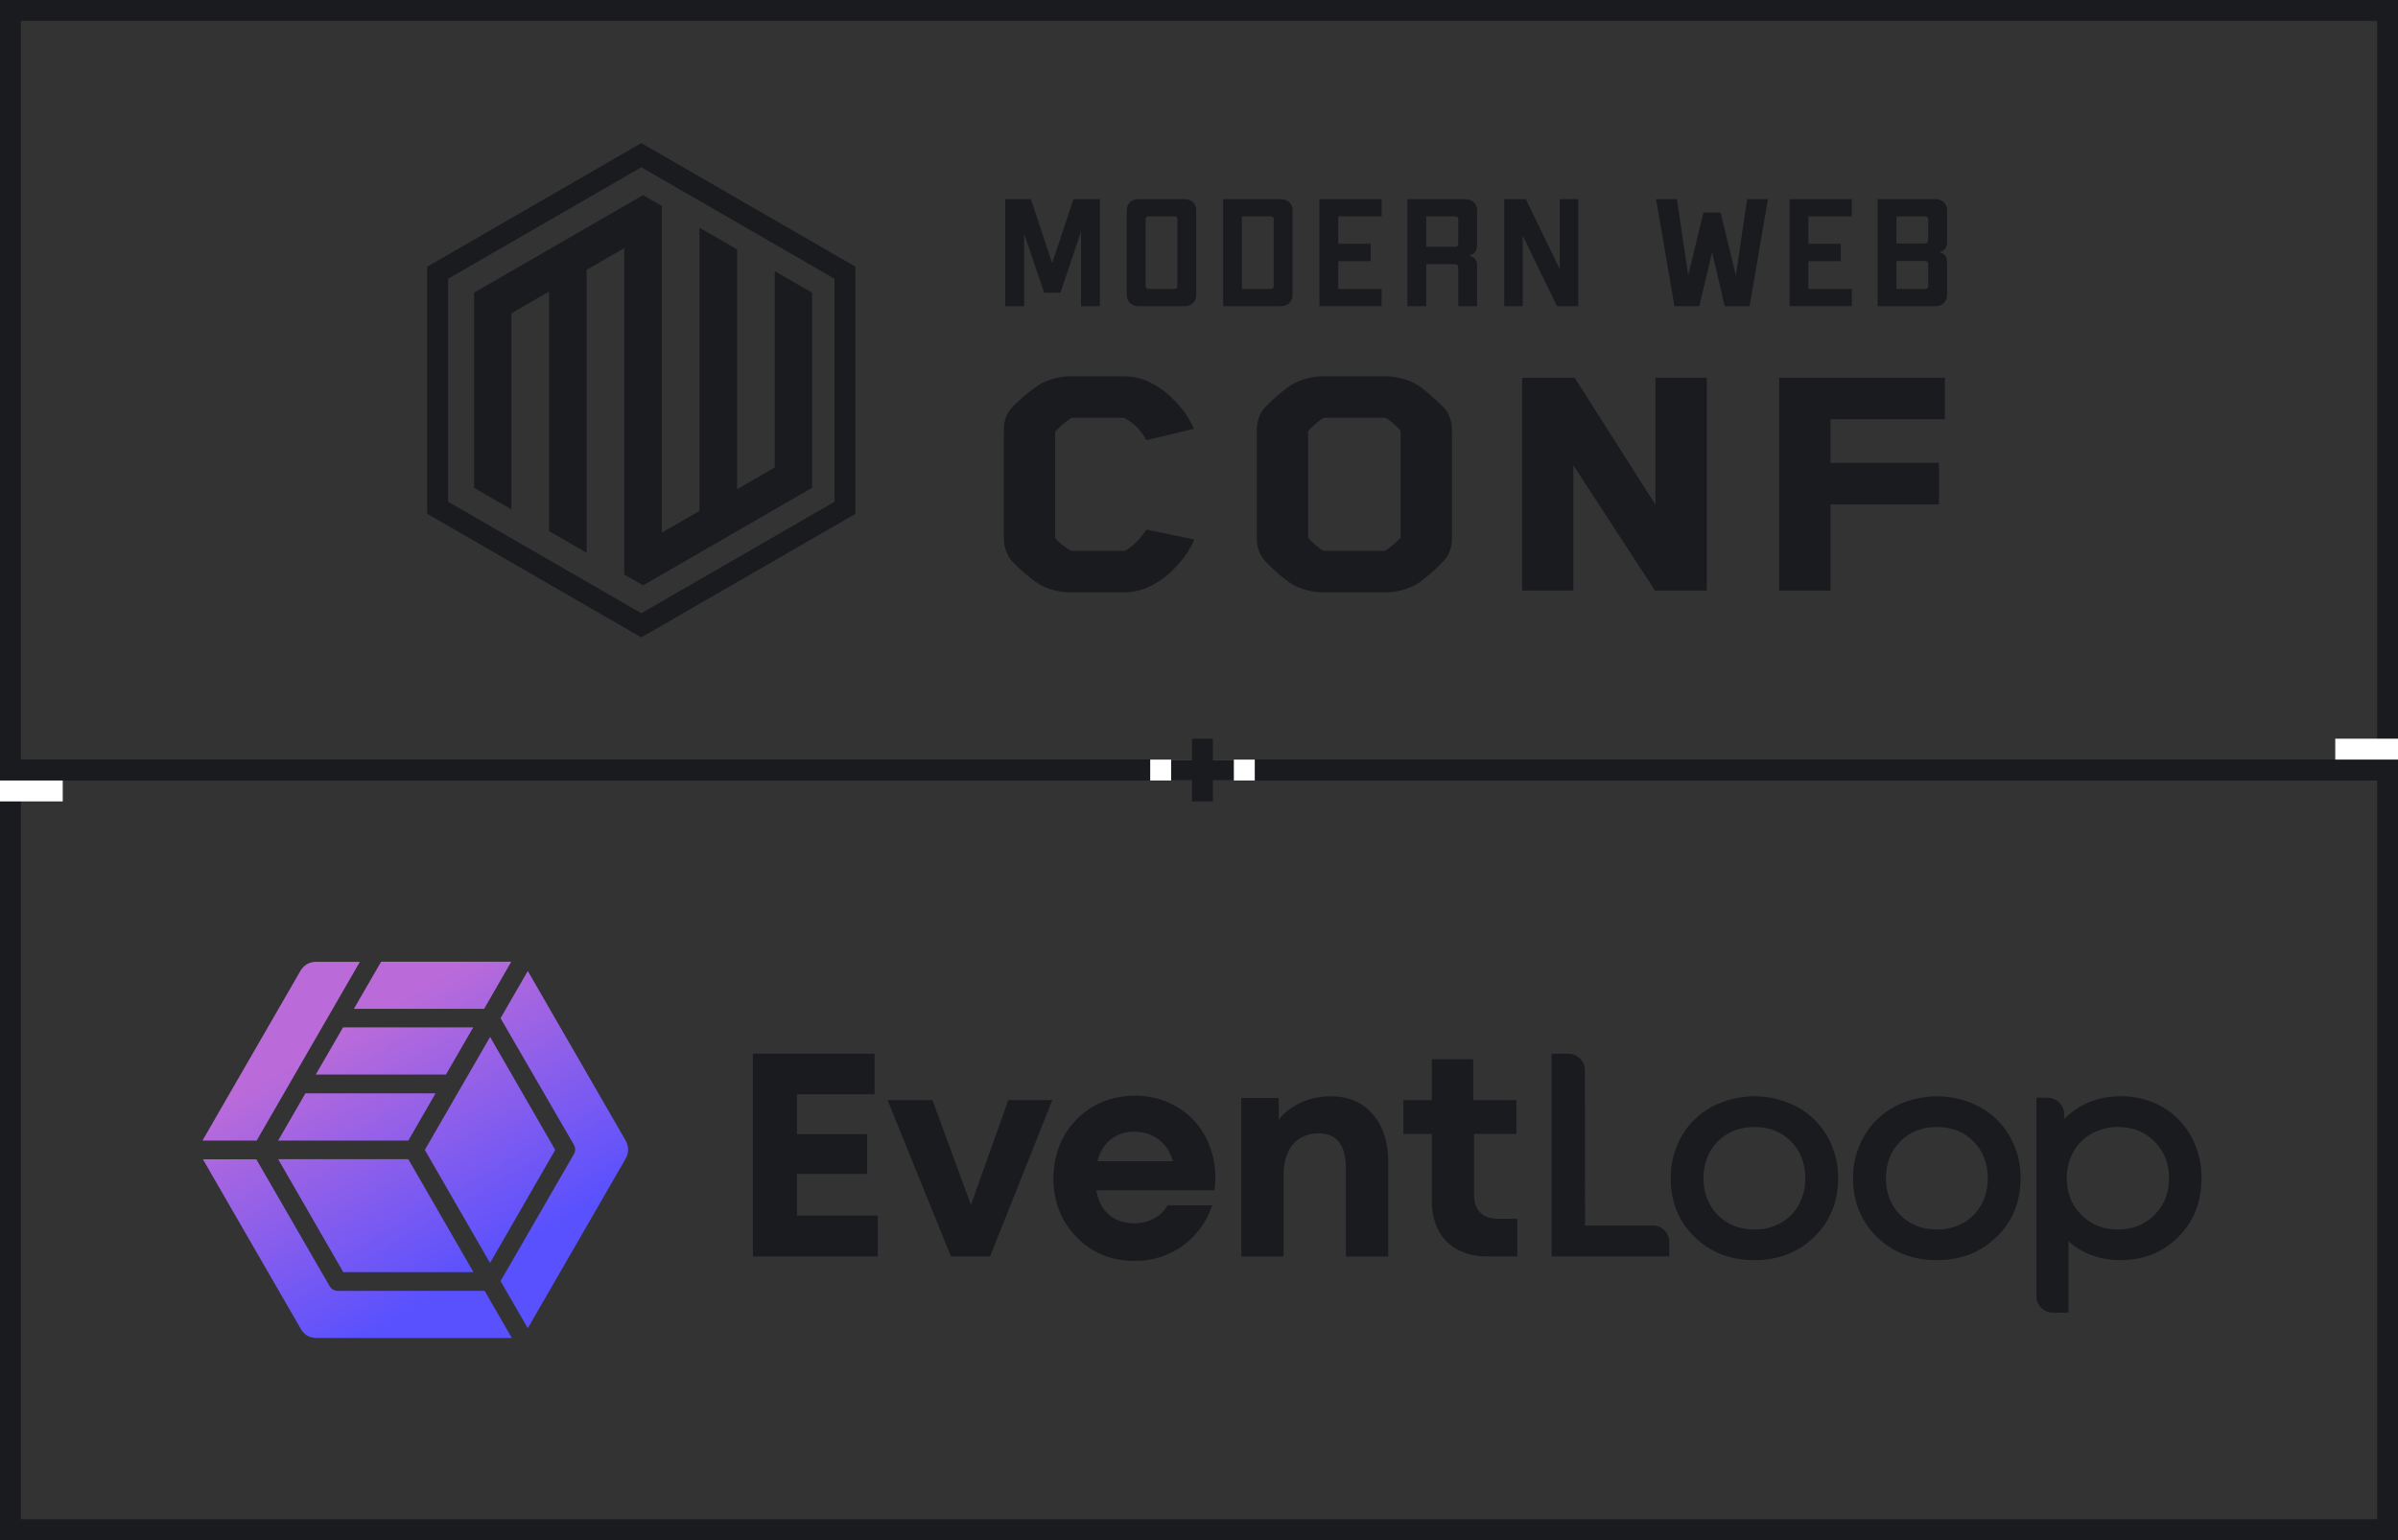 <svg width="344" height="221" viewBox="0 0 344 221" fill="none" xmlns="http://www.w3.org/2000/svg">
<rect x="0" y="0" width="344" height="221" fill="#333333" stroke="none"/>
<path d="M277.837 176.431C279.157 176.454 280.46 176.131 281.617 175.495C282.713 174.884 283.613 173.976 284.214 172.875C284.849 171.71 285.171 170.399 285.15 169.072C285.15 166.939 284.468 165.18 283.104 163.795C281.739 162.41 279.987 161.718 277.847 161.718C275.714 161.718 273.962 162.41 272.591 163.795C271.22 165.18 270.538 166.939 270.544 169.072C270.544 171.205 271.226 172.964 272.591 174.349C273.955 175.733 275.707 176.426 277.847 176.426L277.837 176.431ZM286.429 177.485C284.142 179.714 281.278 180.828 277.837 180.828C274.396 180.828 271.535 179.72 269.255 177.503C266.97 175.272 265.828 172.467 265.828 169.087C265.801 166.971 266.343 164.886 267.396 163.051C268.415 161.269 269.912 159.808 271.718 158.833C273.608 157.836 275.712 157.315 277.848 157.315C279.985 157.315 282.089 157.836 283.978 158.833C285.785 159.808 287.282 161.269 288.301 163.051C289.349 164.884 289.887 166.965 289.859 169.077C289.85 172.457 288.704 175.265 286.419 177.503L286.429 177.485Z" fill="#191B1E"/>
<path d="M251.668 176.433C252.988 176.456 254.292 176.133 255.449 175.497C256.544 174.886 257.444 173.978 258.045 172.878C258.679 171.712 259.001 170.402 258.979 169.074C258.979 166.941 258.296 165.182 256.932 163.797C255.568 162.413 253.816 161.72 251.676 161.72C249.542 161.72 247.79 162.413 246.419 163.797C245.048 165.182 244.366 166.941 244.373 169.074C244.373 171.208 245.055 172.967 246.419 174.351C247.783 175.736 249.536 176.428 251.676 176.428L251.668 176.433ZM260.258 177.487C257.967 179.716 255.104 180.831 251.668 180.831C248.232 180.831 245.375 179.722 243.097 177.505C240.812 175.275 239.669 172.47 239.669 169.09C239.641 166.978 240.179 164.897 241.227 163.063C242.241 161.278 243.735 159.813 245.539 158.833C247.429 157.836 249.533 157.315 251.669 157.315C253.806 157.315 255.91 157.836 257.799 158.833C259.606 159.808 261.103 161.269 262.122 163.051C263.17 164.884 263.708 166.965 263.68 169.077C263.678 172.459 262.535 175.268 260.25 177.505L260.258 177.487Z" fill="#191B1E"/>
<path d="M162.751 162.39C161.512 162.351 160.299 162.749 159.324 163.513C158.364 164.313 157.698 165.41 157.433 166.631H168.279C168.039 165.789 167.629 165.006 167.074 164.329C166.56 163.715 165.914 163.226 165.184 162.897C164.418 162.558 163.589 162.387 162.751 162.398V162.39ZM174.346 169.005C174.345 169.604 174.303 170.202 174.221 170.795H157.267C157.516 172.32 158.119 173.491 159.076 174.307C160.032 175.124 161.258 175.533 162.754 175.533C163.726 175.546 164.685 175.31 165.539 174.847C166.352 174.409 167.028 173.754 167.494 172.957H173.888C173.132 175.304 171.641 177.347 169.636 178.783C167.631 180.22 165.217 180.974 162.751 180.935C159.426 180.935 156.656 179.799 154.441 177.528C152.225 175.256 151.117 172.443 151.115 169.087C151.11 167.791 151.299 166.502 151.676 165.263C152.028 164.085 152.575 162.975 153.295 161.978C153.989 161.021 154.823 160.174 155.768 159.464C156.737 158.74 157.819 158.182 158.971 157.812C160.192 157.419 161.468 157.224 162.751 157.231C164.873 157.198 166.963 157.744 168.798 158.809C170.545 159.82 171.97 161.303 172.911 163.088C173.873 164.908 174.366 166.939 174.346 168.997V169.005Z" fill="#191B1E"/>
<path d="M227.38 175.85H237.1C237.727 175.85 238.328 176.099 238.771 176.542C239.214 176.985 239.463 177.586 239.463 178.213V180.295H222.581V157.684V151.207H224.996C225.622 151.209 226.222 151.459 226.665 151.902C227.108 152.344 227.357 152.944 227.359 153.571V157.684L227.38 175.85Z" fill="#191B1E"/>
<path d="M190.871 157.315C193.419 157.315 195.434 158.168 196.918 159.873C198.401 161.579 199.142 163.858 199.141 166.711V180.301H193.073V167.662C193.073 164.31 191.771 162.633 189.167 162.633C188.225 162.611 187.296 162.856 186.487 163.339C185.711 163.828 185.102 164.542 184.742 165.386C184.322 166.37 184.117 167.433 184.141 168.504V180.306H178.071V157.551H183.443V160.641C183.858 160.116 184.34 159.648 184.878 159.249C185.428 158.842 186.02 158.494 186.643 158.211C187.289 157.917 187.965 157.694 188.658 157.546C189.389 157.391 190.134 157.315 190.881 157.318" fill="#191B1E"/>
<path d="M144.646 157.854L139.285 172.897L133.757 157.854H127.317L136.418 180.295H142.027L150.962 157.854H144.646Z" fill="#191B1E"/>
<path d="M204.694 157.857H201.325V162.717H205.397V172.275C205.359 173.766 205.687 175.242 206.354 176.575C206.969 177.758 207.934 178.722 209.117 179.338C210.436 180.002 211.899 180.33 213.375 180.294H217.655V174.895H214.913C213.804 174.895 212.952 174.597 212.355 174.002C211.758 173.407 211.46 172.569 211.462 171.488V162.719H217.529V157.859H211.339V156.987V151.999H205.397V156.987V157.859L204.694 157.857Z" fill="#191B1E"/>
<path d="M114.327 174.435H125.92V180.295H108.009V151.207H125.464V157.024H114.327V162.758H124.382V168.452H114.327V174.435Z" fill="#191B1E"/>
<path d="M298.566 174.334C299.95 175.732 301.703 176.431 303.822 176.431C305.942 176.431 307.694 175.732 309.079 174.334C310.463 172.936 311.156 171.183 311.156 169.077C311.156 166.971 310.467 165.218 309.089 163.818C307.704 162.42 305.959 161.721 303.853 161.721C302.528 161.7 301.22 162.026 300.06 162.667C298.948 163.28 298.033 164.195 297.42 165.307C296.789 166.459 296.468 167.754 296.486 169.067C296.486 171.173 297.179 172.925 298.563 174.324L298.566 174.334ZM304.173 157.306C306.267 157.275 308.332 157.798 310.158 158.823C311.911 159.813 313.351 161.274 314.315 163.041C315.324 164.887 315.839 166.963 315.811 169.067C315.811 172.447 314.71 175.252 312.506 177.483C310.303 179.713 307.526 180.828 304.175 180.828C301.293 180.828 298.814 179.928 296.737 178.127V188.359H294.486C293.86 188.357 293.261 188.107 292.819 187.665C292.376 187.223 292.127 186.624 292.125 185.998V157.518H293.742C294.367 157.52 294.966 157.77 295.409 158.212C295.851 158.654 296.1 159.254 296.103 159.879V160.598C298.27 158.41 300.961 157.316 304.175 157.316L304.173 157.306Z" fill="#191B1E"/>
<path d="M70.313 181.211L79.646 165.006L70.305 148.799L60.943 165.006L70.284 181.213L70.313 181.211ZM29 163.669H36.819L51.627 138.018H45.37C44.896 138.012 44.429 138.131 44.015 138.363C43.621 138.614 43.296 138.958 43.068 139.366L29.054 163.651L29 163.669ZM39.902 163.669L43.808 156.895H62.48L58.574 163.669H39.902ZM58.574 166.339L67.916 182.546H49.243L39.902 166.339H58.574ZM36.761 166.339L47.233 184.469C47.341 184.697 47.512 184.89 47.725 185.026C47.938 185.162 48.185 185.235 48.438 185.237H69.525L71.607 188.843L73.428 192H45.414C44.94 192.006 44.472 191.887 44.058 191.654C43.665 191.405 43.343 191.058 43.125 190.647L29.11 166.359H36.912L36.761 166.339ZM45.299 154.197L49.212 147.426H67.885L63.972 154.197H45.299ZM50.768 144.763L54.674 138H73.346L69.453 144.763H50.768ZM71.806 146.109L75.712 139.335L89.727 163.62C89.972 164.026 90.101 164.491 90.101 164.965C90.101 165.44 89.972 165.905 89.727 166.311L75.712 190.596L71.806 183.832L82.327 165.618C82.444 165.415 82.506 165.184 82.506 164.95C82.506 164.716 82.444 164.485 82.327 164.282L71.806 146.109Z" fill="url(#paint0_linear)"/>
<path d="M111.14 38.907L116.497 42V70L92.249 84L89.55 82.442V35.609L84.152 38.725V79.326L78.755 76.209V41.841L73.357 44.958V73.093L68 70V42L92.249 28L94.947 29.558V76.429L100.345 73.313V32.674L105.742 35.791V70.197L111.14 67.08V38.907Z" fill="#191B1E"/>
<path d="M92.75 22.701L92 22.268L91.25 22.701L63.537 38.701L62.787 39.134V40V72V72.866L63.537 73.299L91.25 89.299L92 89.732L92.75 89.299L120.463 73.299L121.213 72.866V72V40V39.134L120.463 38.701L92.75 22.701Z" stroke="#191B1E" stroke-width="3"/>
<path d="M171.277 61.534C170.794 60.465 170.19 59.396 169.225 58.276C167.777 56.596 165.001 54 161.319 54H153.414C151.966 54 150.457 54.509 149.492 54.967C148.104 55.68 145.75 57.818 145.026 58.632C144.241 59.599 144 60.668 144 61.788V77.212C144 78.23 144.302 79.401 145.026 80.368C145.871 81.335 148.164 83.371 149.431 84.033C150.457 84.542 151.966 85 153.414 85H161.319C165.001 85 167.837 82.404 169.285 80.673C170.07 79.757 170.794 78.688 171.337 77.415L164.458 75.99C163.613 77.263 162.647 78.332 161.38 79.044H153.716C152.267 78.332 151.362 77.212 151.362 77.161V61.992C151.905 61.279 153.112 60.312 153.716 59.956H161.259C162.949 60.923 163.673 61.788 164.458 63.163L171.277 61.534Z" fill="#191B1E"/>
<path d="M208.288 77.161V61.839C208.288 60.719 208.046 59.599 207.262 58.632C206.477 57.818 204.184 55.629 202.856 54.967C201.831 54.458 200.322 54 198.874 54H189.701C188.192 54 186.744 54.458 185.718 54.967C184.39 55.629 182.037 57.818 181.313 58.632C180.528 59.599 180.287 60.719 180.287 61.839V77.161C180.287 78.23 180.528 79.35 181.313 80.317C182.037 81.182 184.39 83.371 185.718 84.033C186.744 84.542 188.192 85 189.701 85H198.874C200.322 85 201.831 84.542 202.856 84.033C204.184 83.371 206.477 81.182 207.262 80.317C208.046 79.35 208.288 78.23 208.288 77.161ZM200.925 77.161C200.262 77.874 199.175 78.739 198.693 79.044H189.822C189.339 78.79 188.313 77.924 187.649 77.161V61.89C188.373 61.025 189.399 60.261 189.882 59.956H198.753C199.356 60.261 200.503 61.228 200.925 61.839V77.161Z" fill="#191B1E"/>
<path d="M244.838 84.746V54.204H237.476V72.427L225.889 54.204H218.346V84.746H225.708V66.777L237.415 84.746H244.838Z" fill="#191B1E"/>
<path d="M279 60.159V54.204H255.223V84.746H262.586V72.376H278.155V66.42H262.586V60.159H279Z" fill="#191B1E"/>
<path d="M157.781 28.574H153.996L150.941 37.771L147.886 28.574H144.211V43.938H146.912V33.535L149.79 42.007H152.114L155.08 33.227V43.938H157.781V28.574Z" fill="#191B1E"/>
<path d="M169.962 28.574H163.276C162.324 28.574 161.638 29.255 161.638 30.154V42.358C161.638 43.236 162.324 43.938 163.276 43.938H169.962C170.936 43.938 171.6 43.236 171.6 42.358V30.154C171.6 29.255 170.936 28.574 169.962 28.574ZM168.899 31.493V41.019C168.899 41.305 168.788 41.458 168.478 41.458H164.759C164.449 41.458 164.339 41.305 164.339 41.019V31.493C164.339 31.208 164.449 31.055 164.759 31.055H168.478C168.788 31.055 168.899 31.208 168.899 31.493Z" fill="#191B1E"/>
<path d="M183.78 28.574H175.457V43.938H183.78C184.754 43.938 185.418 43.236 185.418 42.358V30.154C185.418 29.255 184.754 28.574 183.78 28.574ZM182.718 31.493V41.019C182.718 41.305 182.607 41.458 182.297 41.458H178.157V31.055H182.297C182.607 31.055 182.718 31.208 182.718 31.493Z" fill="#191B1E"/>
<path d="M198.196 31.055V28.574H189.275V43.938H198.196V41.458H191.975V37.486H196.624V34.983H191.975V31.055H198.196Z" fill="#191B1E"/>
<path d="M210.249 28.574H201.903V43.938H204.604V37.903H208.699C209.031 37.903 209.186 38.078 209.186 38.407V43.938H211.887V38.056C211.887 37.354 211.511 36.827 210.736 36.673C211.511 36.476 211.887 35.971 211.887 35.269V30.154C211.887 29.255 211.201 28.574 210.249 28.574ZM209.186 31.493V34.917C209.186 35.247 209.031 35.422 208.699 35.422H204.604V31.055H208.766C209.076 31.055 209.186 31.208 209.186 31.493Z" fill="#191B1E"/>
<path d="M223.755 28.574V38.627L218.885 28.574H215.786V43.938H218.442V33.82L223.357 43.938H226.412V28.574H223.755Z" fill="#191B1E"/>
<path d="M250.63 28.574L249.014 39.527L246.822 30.506H244.365L242.173 39.527L240.557 28.574H237.569L240.203 43.938H243.767L245.605 36.191L247.42 43.938H250.984L253.618 28.574H250.63Z" fill="#191B1E"/>
<path d="M265.642 31.055V28.574H256.72V43.938H265.642V41.458H259.421V37.486H264.07V34.983H259.421V31.055H265.642Z" fill="#191B1E"/>
<path d="M277.673 28.574H269.349V43.938H277.673C278.647 43.938 279.311 43.236 279.311 42.358V37.573C279.311 36.871 278.957 36.344 278.16 36.191C278.957 36.015 279.311 35.488 279.311 34.786V30.154C279.311 29.255 278.647 28.574 277.673 28.574ZM276.61 31.493V34.435C276.61 34.786 276.455 34.939 276.123 34.939H272.05V31.055H276.19C276.499 31.055 276.61 31.208 276.61 31.493ZM276.61 37.925V41.019C276.61 41.305 276.499 41.458 276.19 41.458H272.05V37.442H276.123C276.455 37.442 276.61 37.595 276.61 37.925Z" fill="#191B1E"/>
<rect x="342.5" y="110.5" width="341" height="109" transform="rotate(-180 342.5 110.5)" stroke="#191B1E" stroke-width="3"/>
<rect x="1.5" y="110.5" width="341" height="109" stroke="#191B1E" stroke-width="3"/>
<rect x="171" y="109" width="9" height="3" fill="white"/>
<rect x="165" y="109" width="9" height="3" fill="white"/>
<rect y="112" width="9" height="3" fill="white"/>
<rect x="335" y="106" width="9" height="3" fill="white"/>
<path fill-rule="evenodd" clip-rule="evenodd" d="M171 112V115H174V112H177V109H174V106H171V109H168V112H171Z" fill="#191B1E"/>
<defs>
<linearGradient id="paint0_linear" x1="69.02" y1="182.189" x2="49.01" y2="148.005" gradientUnits="userSpaceOnUse">
<stop stop-color="#5951FE"/>
<stop offset="1" stop-color="#BB6BD9"/>
</linearGradient>
</defs>
</svg>
